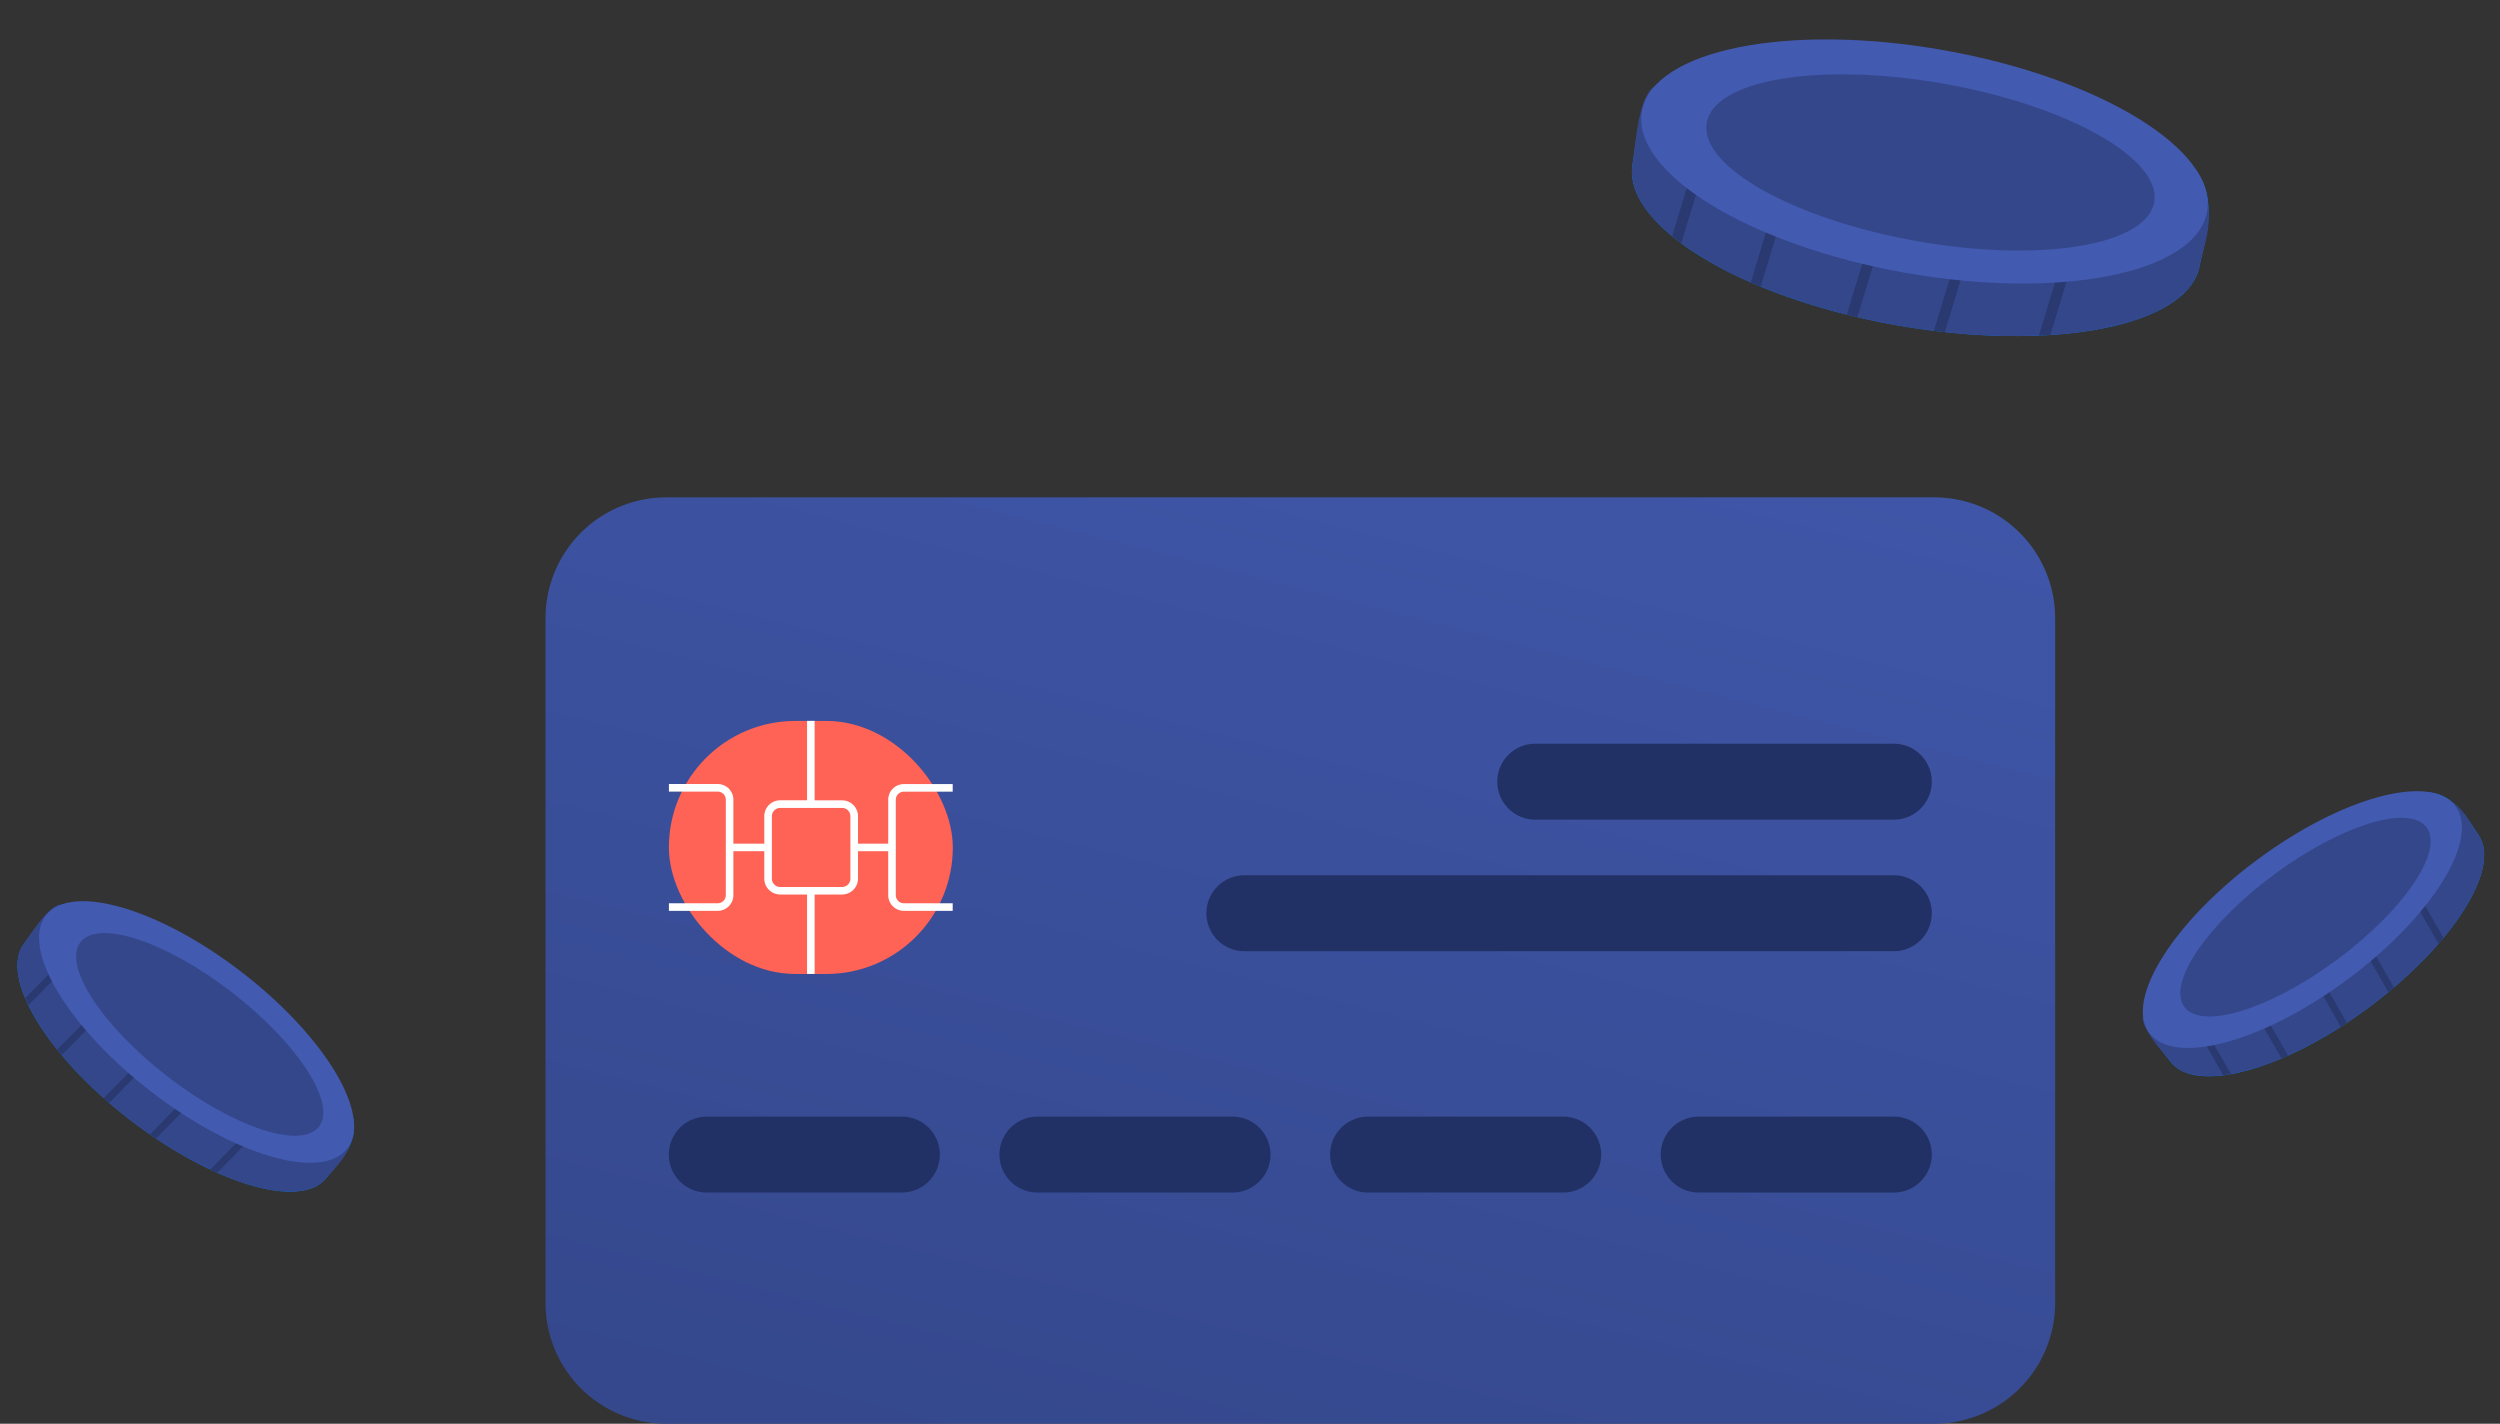 <svg xmlns="http://www.w3.org/2000/svg" xmlns:xlink="http://www.w3.org/1999/xlink" width="194.546" height="110.792" viewBox="0 0 194.546 110.792">
  <rect x="0" y="0" width="194.546" height="110.792" fill="#333333" stroke="none"/>
  <defs>
    <linearGradient id="linear-gradient" x1="0.878" y1="-0.401" x2="0.236" y2="1.13" gradientUnits="objectBoundingBox">
      <stop offset="0" stop-color="#425ab0"/>
      <stop offset="1" stop-color="#34478b"/>
    </linearGradient>
  </defs>
  <g id="Group_3113" data-name="Group 3113" transform="translate(-1979.963 -2758.304)">
    <g id="Group_3094" data-name="Group 3094">
      <g id="Group_3093" data-name="Group 3093">
        <path id="Path_4803" data-name="Path 4803" d="M2139.892,2806.415v53.274a9.409,9.409,0,0,1-9.407,9.407h-98.671a9.4,9.4,0,0,1-9.4-9.407v-53.274a9.4,9.4,0,0,1,9.4-9.407h98.671A9.409,9.409,0,0,1,2139.892,2806.415Z" fill="url(#linear-gradient)"/>
        <rect id="Rectangle_377" data-name="Rectangle 377" width="22.094" height="19.692" rx="9.846" transform="translate(2032.015 2814.406)" fill="#ff6355"/>
        <path id="Path_4804" data-name="Path 4804" d="M2050.2,2851.106h-15.291a2.955,2.955,0,0,1,0-5.909H2050.2a2.955,2.955,0,0,1,0,5.909Z" fill="#223165"/>
        <path id="Path_4805" data-name="Path 4805" d="M2127.392,2822.088h-28.013a2.955,2.955,0,0,1,0-5.909h28.013a2.955,2.955,0,0,1,0,5.909Z" fill="#223165"/>
        <path id="Path_4806" data-name="Path 4806" d="M2127.392,2832.326h-50.648a2.955,2.955,0,0,1,0-5.909h50.648a2.955,2.955,0,0,1,0,5.909Z" fill="#223165"/>
        <path id="Path_4807" data-name="Path 4807" d="M2075.931,2851.106h-15.292a2.955,2.955,0,0,1,0-5.909h15.292a2.955,2.955,0,0,1,0,5.909Z" fill="#223165"/>
        <path id="Path_4808" data-name="Path 4808" d="M2101.662,2851.106H2086.37a2.955,2.955,0,0,1,0-5.909h15.292a2.955,2.955,0,0,1,0,5.909Z" fill="#223165"/>
        <path id="Path_4809" data-name="Path 4809" d="M2127.392,2851.106H2112.1a2.955,2.955,0,0,1,0-5.909h15.292a2.955,2.955,0,0,1,0,5.909Z" fill="#223165"/>
        <path id="Path_4810" data-name="Path 4810" d="M2050.3,2819.911h3.8v-.591h-3.8a1.22,1.22,0,0,0-1.217,1.223v3.416h-2.352v-2.139a1.238,1.238,0,0,0-1.235-1.235h-2.139V2814.4h-.591v6.181h-2.092a1.238,1.238,0,0,0-1.235,1.235v2.139h-2.405v-3.416a1.22,1.22,0,0,0-1.217-1.223h-3.8v.591h3.8a.629.629,0,0,1,.627.632v7.422a.628.628,0,0,1-.627.632h-3.8v.591h3.8a1.22,1.22,0,0,0,1.217-1.223v-3.416h2.405v2.133a1.238,1.238,0,0,0,1.235,1.235h2.092v6.181h.591v-6.181h2.139a1.238,1.238,0,0,0,1.235-1.235v-2.133h2.352v3.416a1.22,1.22,0,0,0,1.217,1.223h3.8v-.591h-3.8a.628.628,0,0,1-.627-.632v-7.422A.629.629,0,0,1,2050.3,2819.911Zm-4.16,6.771a.646.646,0,0,1-.644.645h-4.822a.646.646,0,0,1-.644-.645v-4.862a.646.646,0,0,1,.644-.645h4.822a.646.646,0,0,1,.644.645Z" fill="#fff"/>
      </g>
    </g>
    <g id="Group_3100" data-name="Group 3100">
      <path id="Path_4811" data-name="Path 4811" d="M2151.141,2778.948c-.85,4.779-11.539,6.807-23.683,4.645s-21.3-7.788-20.447-12.566c.2-1.108.537-5.159,1.675-5.961,3.769-2.657,12.525-.439,21.853,1.221,8.682,1.546,18.247,1.668,20.6,5.687C2152.574,2774.411,2151.384,2777.586,2151.141,2778.948Z" fill="#007cff"/>
      <path id="Path_4812" data-name="Path 4812" d="M2151.147,2771.972c1.428,3.292.3,5.265-.007,6.976-.313,1.763-1.962,3.148-4.523,4.089-.306.121-.633.226-.971.327a27.846,27.846,0,0,1-6.127,1.008c-.295.027-.59.035-.893.048a49.129,49.129,0,0,1-7.322-.269c-.28-.03-.563-.067-.847-.1-.983-.121-1.989-.267-3-.451s-1.989-.383-2.956-.611c-.278-.06-.553-.131-.823-.2a48.914,48.914,0,0,1-6.7-2.185c-.265-.106-.517-.22-.771-.323a27.719,27.719,0,0,1-5.407-3.051c-.252-.182-.486-.365-.712-.552-2.245-1.843-3.4-3.812-3.074-5.651.212-1.192.387-5.123,1.668-5.963a9.935,9.935,0,0,1,5.289-1.165c.281,0,.574,0,.87.013,4.35.143,9.967,1.355,15.695,2.375,6.755,1.2,14.663,2.254,18.92,4.535a8.407,8.407,0,0,1,.741.437A7.507,7.507,0,0,1,2151.147,2771.972Z" fill="#34478b"/>
      <g id="Group_3095" data-name="Group 3095" opacity="0.2">
        <path id="Path_4813" data-name="Path 4813" d="M2115.07,2763.148l-.23.765-4.041,13.318c-.252-.182-.486-.365-.712-.552l3.883-12.779.3-.99Z"/>
      </g>
      <g id="Group_3096" data-name="Group 3096" opacity="0.2">
        <path id="Path_4814" data-name="Path 4814" d="M2121.142,2766.886l-4.165,13.719c-.265-.106-.517-.22-.771-.323l4.139-13.647Z"/>
      </g>
      <g id="Group_3097" data-name="Group 3097" opacity="0.2">
        <path id="Path_4815" data-name="Path 4815" d="M2135.247,2771.163l-3.943,12.988c-.28-.03-.563-.067-.847-.1l3.987-13.13Z"/>
      </g>
      <g id="Group_3098" data-name="Group 3098" opacity="0.2">
        <path id="Path_4816" data-name="Path 4816" d="M2128.69,2769.174l-4.188,13.811c-.278-.06-.553-.131-.823-.2l4.207-13.861Z"/>
      </g>
      <g id="Group_3099" data-name="Group 3099" opacity="0.2">
        <path id="Path_4817" data-name="Path 4817" d="M2143.358,2771.735l-3.839,12.637c-.295.027-.59.035-.893.048l3.929-12.931Z"/>
      </g>
      <ellipse id="Ellipse_119" data-name="Ellipse 119" cx="8.789" cy="22.333" rx="8.789" ry="22.333" transform="translate(2106.195 2775.61) rotate(-79.908)" fill="#425ab0"/>
      <ellipse id="Ellipse_120" data-name="Ellipse 120" cx="6.21" cy="17.674" rx="6.21" ry="17.674" transform="matrix(0.175, -0.985, 0.985, 0.175, 2111.693, 2773.969)" fill="#34478b"/>
    </g>
    <g id="Group_3106" data-name="Group 3106">
      <path id="Path_4818" data-name="Path 4818" d="M2172.786,2823.208c1.918,2.589-1.976,8.67-8.555,13.543s-13.467,6.725-15.385,4.136c-.444-.6-2.243-2.61-2.112-3.525.436-3.03,5.5-6.243,10.551-9.986,4.7-3.485,9.124-8.043,12.138-7.349C2171.25,2820.447,2172.24,2822.47,2172.786,2823.208Z" fill="#007cff"/>
      <path id="Path_4819" data-name="Path 4819" d="M2169.423,2820.024c2.24.812,2.676,2.257,3.362,3.184.709.955.625,2.382-.089,4.046-.081.2-.179.409-.284.618a18.5,18.5,0,0,1-2.308,3.415c-.121.155-.251.3-.383.453a32.555,32.555,0,0,1-3.468,3.41c-.142.122-.289.241-.436.361-.507.419-1.036.838-1.585,1.242s-1.092.785-1.642,1.148c-.156.106-.316.206-.47.307a32.411,32.411,0,0,1-4.109,2.238c-.172.08-.342.149-.507.225a18.4,18.4,0,0,1-3.937,1.217c-.2.039-.4.068-.591.092-1.913.243-3.389-.1-4.128-1.093-.478-.645-2.3-2.522-2.116-3.523a6.589,6.589,0,0,1,1.849-3.083c.128-.135.263-.275.4-.414a83.931,83.931,0,0,1,8.3-6.489c3.66-2.711,7.772-6.047,10.813-7.061a5.6,5.6,0,0,1,.549-.158A4.892,4.892,0,0,1,2169.423,2820.024Z" fill="#34478b"/>
      <g id="Group_3101" data-name="Group 3101" opacity="0.2">
        <path id="Path_4820" data-name="Path 4820" d="M2148.719,2833.408l.265.459,4.583,8.021c-.2.039-.4.068-.591.092l-4.4-7.7-.341-.6Z"/>
      </g>
      <g id="Group_3102" data-name="Group 3102" opacity="0.2">
        <path id="Path_4821" data-name="Path 4821" d="M2153.29,2832.182l4.721,8.264c-.172.08-.342.149-.507.225l-4.7-8.219Z"/>
      </g>
      <g id="Group_3103" data-name="Group 3103" opacity="0.2">
        <path id="Path_4822" data-name="Path 4822" d="M2161.784,2827.327l4.469,7.823c-.142.122-.289.241-.436.361l-4.518-7.909Z"/>
      </g>
      <g id="Group_3104" data-name="Group 3104" opacity="0.2">
        <path id="Path_4823" data-name="Path 4823" d="M2157.836,2829.584l4.754,8.317c-.156.106-.316.206-.47.307l-4.769-8.349Z"/>
      </g>
      <g id="Group_3105" data-name="Group 3105" opacity="0.2">
        <path id="Path_4824" data-name="Path 4824" d="M2165.758,2823.674l4.346,7.613c-.121.155-.251.3-.383.453l-4.448-7.79Z"/>
      </g>
      <ellipse id="Ellipse_121" data-name="Ellipse 121" cx="14.824" cy="5.834" rx="14.824" ry="5.834" transform="matrix(0.804, -0.595, 0.595, 0.804, 2143.741, 2833.995)" fill="#425ab0"/>
      <ellipse id="Ellipse_122" data-name="Ellipse 122" cx="11.731" cy="4.122" rx="11.731" ry="4.122" transform="translate(2147.493 2833.346) rotate(-36.531)" fill="#34478b"/>
    </g>
    <g id="Group_3112" data-name="Group 3112">
      <path id="Path_4825" data-name="Path 4825" d="M2005.37,2849.949c-1.971,2.549-8.881.452-15.358-4.556s-10.129-11.134-8.158-13.683c.457-.591,1.9-2.869,2.819-2.99,3.034-.4,7.5,3.595,12.476,7.442,4.631,3.581,10.219,6.6,10.369,9.686C2007.61,2847.721,2005.932,2849.222,2005.37,2849.949Z" fill="#007cff"/>
      <path id="Path_4826" data-name="Path 4826" d="M2007.521,2845.848c-.174,2.376-1.446,3.188-2.151,4.1-.727.941-2.123,1.248-3.919,1.013-.217-.022-.442-.062-.672-.106a18.487,18.487,0,0,1-3.913-1.293c-.182-.075-.358-.16-.54-.246a32.6,32.6,0,0,1-4.224-2.412c-.155-.1-.311-.212-.466-.322-.54-.373-1.088-.769-1.625-1.187s-1.052-.838-1.551-1.27c-.145-.12-.284-.247-.423-.368a32.413,32.413,0,0,1-3.27-3.347c-.123-.144-.236-.289-.354-.427a18.447,18.447,0,0,1-2.241-3.459c-.092-.184-.173-.364-.249-.543-.753-1.775-.827-3.289-.069-4.27.492-.635,1.8-2.894,2.816-2.993a6.589,6.589,0,0,1,3.469.942c.166.086.337.178.508.275a83.9,83.9,0,0,1,8.5,6.227c3.6,2.786,7.93,5.837,9.732,8.489a5.6,5.6,0,0,1,.3.486A4.993,4.993,0,0,1,2007.521,2845.848Z" fill="#34478b"/>
      <g id="Group_3107" data-name="Group 3107" opacity="0.2">
        <path id="Path_4827" data-name="Path 4827" d="M1989.018,2829.556l-.371.379-6.475,6.589c-.092-.184-.173-.364-.249-.543l6.216-6.321.482-.49Z"/>
      </g>
      <g id="Group_3108" data-name="Group 3108" opacity="0.2">
        <path id="Path_4828" data-name="Path 4828" d="M1991.439,2833.623l-6.672,6.787c-.123-.144-.236-.289-.354-.427l6.634-6.753Z"/>
      </g>
      <g id="Group_3109" data-name="Group 3109" opacity="0.2">
        <path id="Path_4829" data-name="Path 4829" d="M1998.418,2840.479l-6.316,6.425c-.155-.1-.311-.212-.466-.322l6.385-6.5Z"/>
      </g>
      <g id="Group_3110" data-name="Group 3110" opacity="0.2">
        <path id="Path_4830" data-name="Path 4830" d="M1995.173,2837.292l-6.713,6.833c-.145-.12-.284-.247-.423-.368l6.74-6.857Z"/>
      </g>
      <g id="Group_3111" data-name="Group 3111" opacity="0.2">
        <path id="Path_4831" data-name="Path 4831" d="M2003.013,2843.311l-6.147,6.251c-.182-.075-.358-.16-.54-.246l6.29-6.4Z"/>
      </g>
      <ellipse id="Ellipse_123" data-name="Ellipse 123" cx="5.834" cy="14.824" rx="5.834" ry="14.824" transform="matrix(0.612, -0.791, 0.791, 0.612, 1979.963, 2834.155)" fill="#425ab0"/>
      <ellipse id="Ellipse_124" data-name="Ellipse 124" cx="4.122" cy="11.731" rx="4.122" ry="11.731" transform="matrix(0.612, -0.791, 0.791, 0.612, 1983.702, 2834.881)" fill="#34478b"/>
    </g>
  </g>
</svg>
